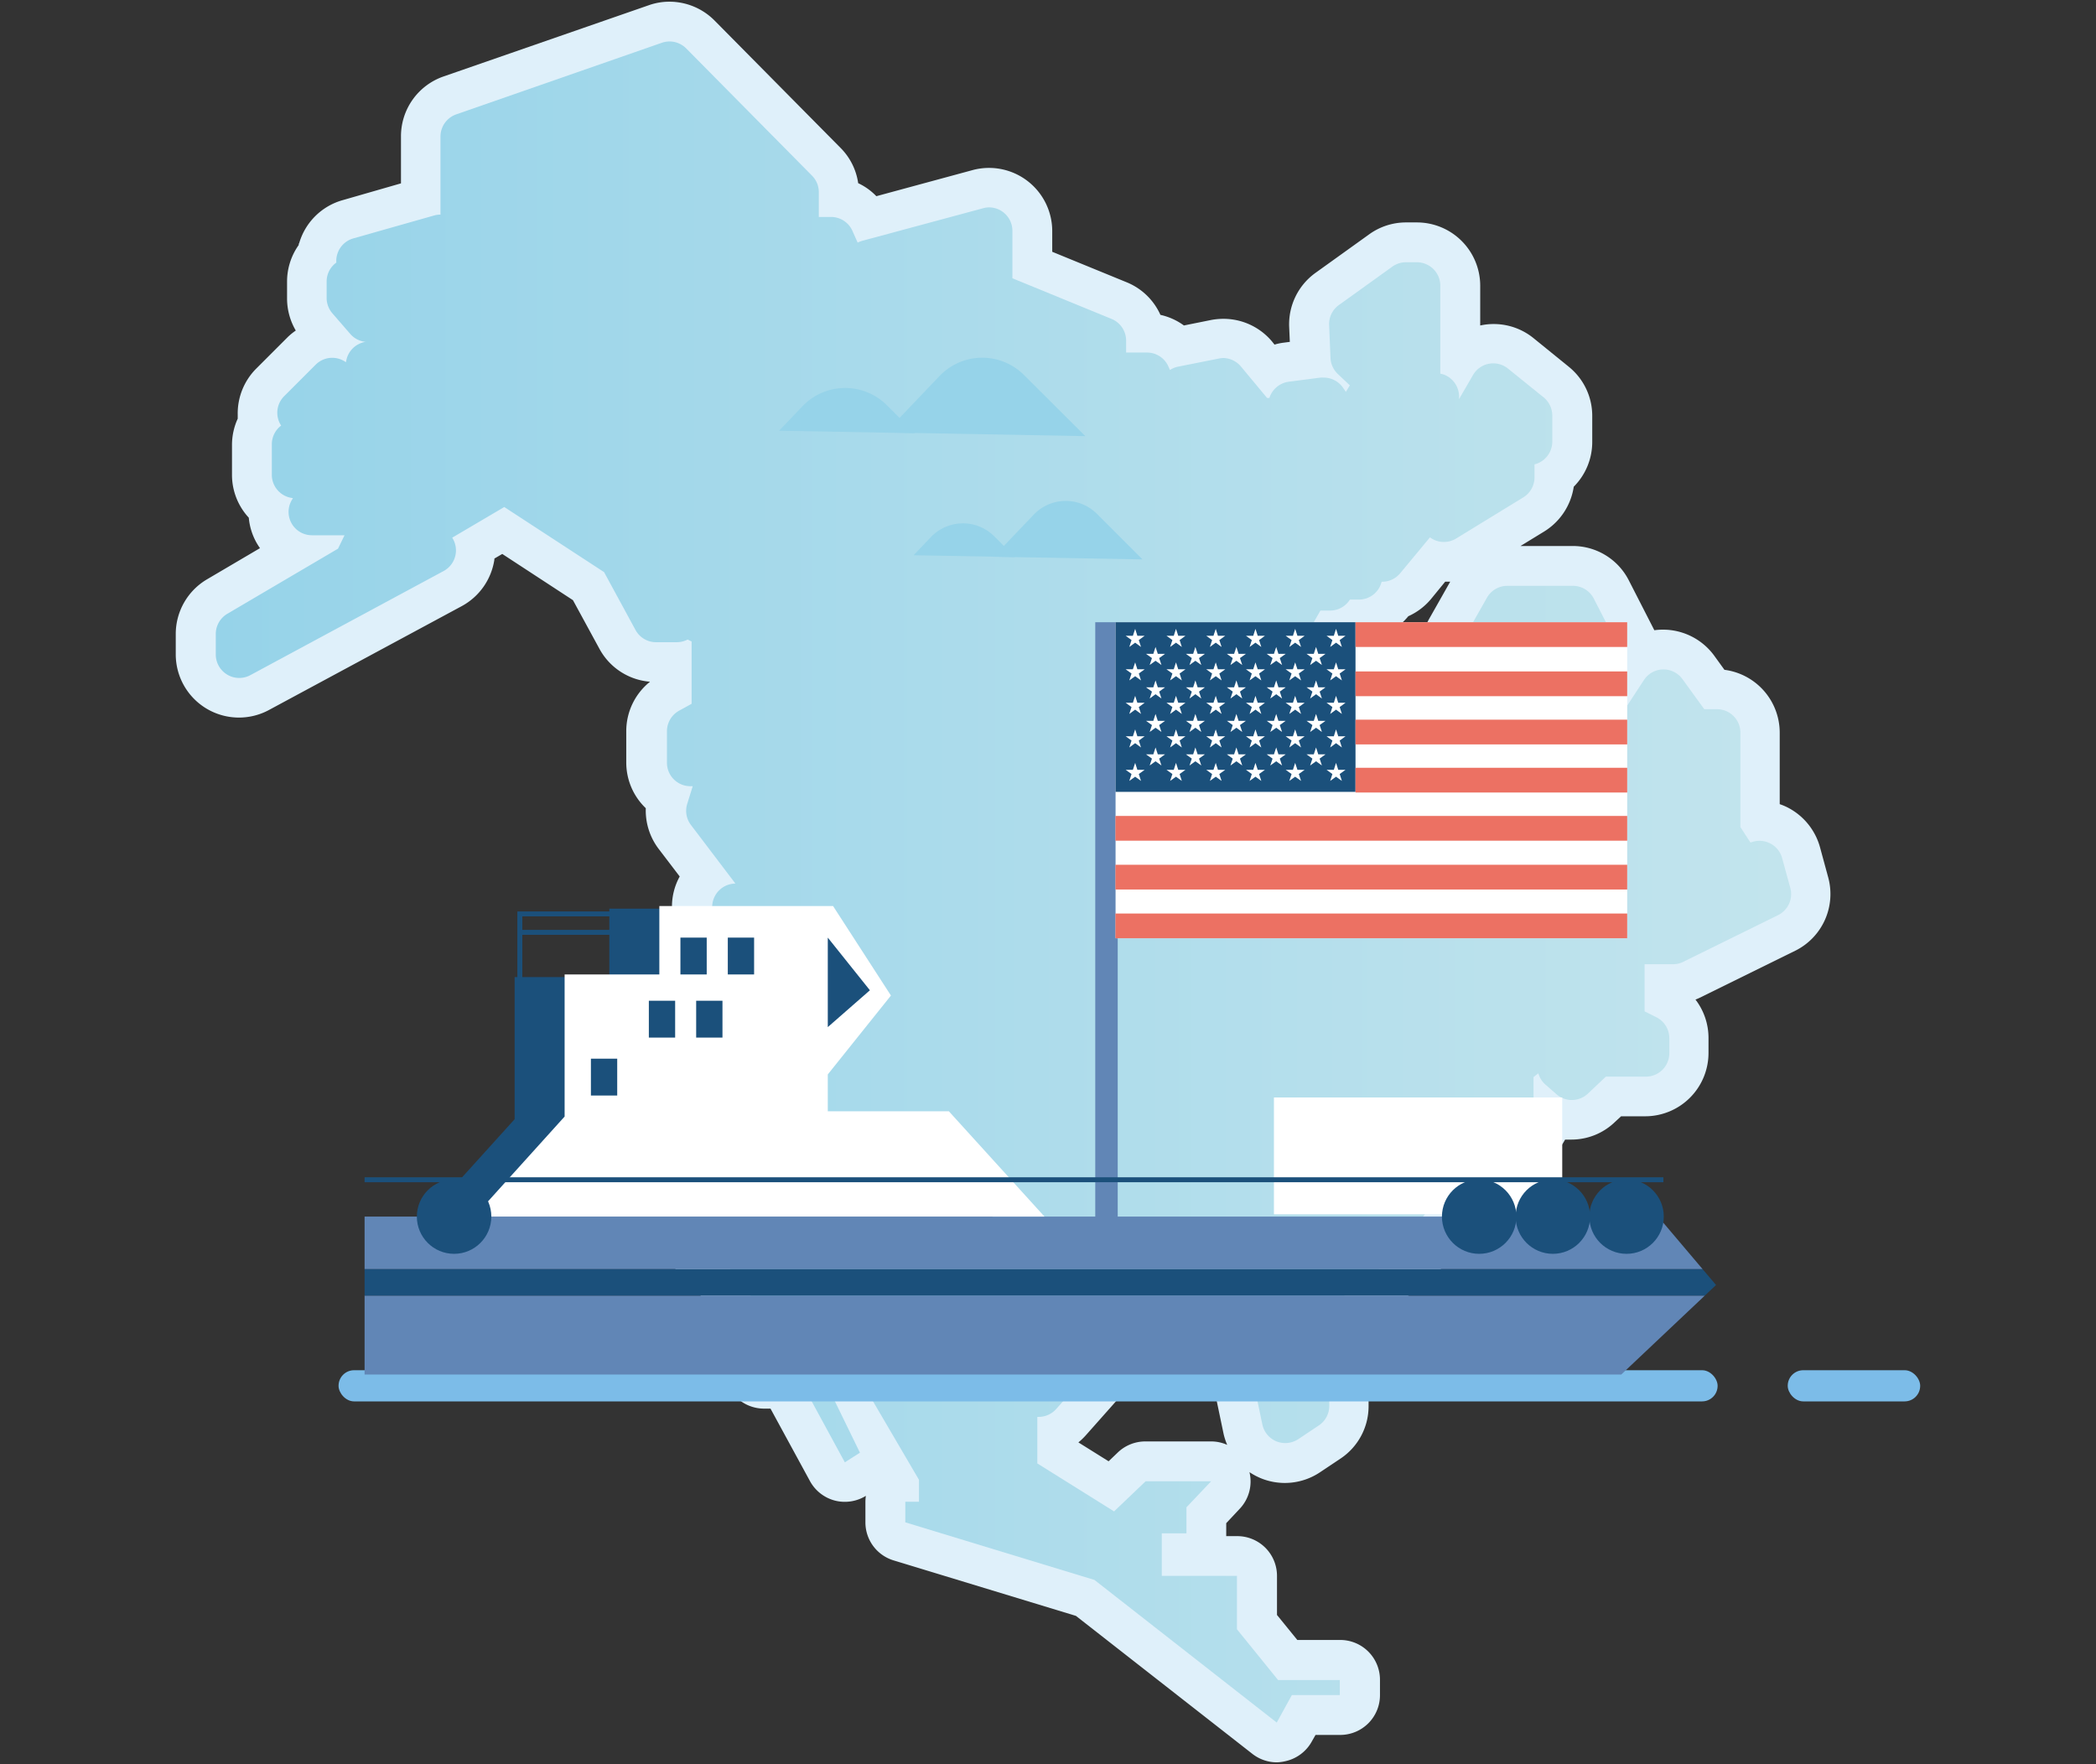 <svg xmlns="http://www.w3.org/2000/svg" xmlns:xlink="http://www.w3.org/1999/xlink" viewBox="0 0 322 271">
  <rect x="0" y="0" width="322" height="271" fill="#333333" stroke="none"/>
  <defs>
    <linearGradient id="a" data-name="未命名漸層 49" x1="33.12" y1="135.5" x2="275.17" y2="135.5" gradientUnits="userSpaceOnUse">
      <stop offset="0" stop-color="#96d3e9"/>
      <stop offset="0.99" stop-color="#c2e4ed"/>
    </linearGradient>
    <linearGradient id="b" x1="7912.86" y1="110.28" x2="7912.86" y2="98.3" gradientTransform="matrix(-1, -0.02, -0.02, 1, 8065.49, 72.3)" xlink:href="#a"/>
    <linearGradient id="c" x1="7934.13" y1="110.28" x2="7934.13" y2="98.3" gradientTransform="matrix(-1, -0.02, -0.02, 1, 8065.49, 72.3)" xlink:href="#a"/>
    <linearGradient id="d" x1="7899.86" y1="136.37" x2="7899.86" y2="127.41" gradientTransform="matrix(-1, -0.02, -0.02, 1, 8065.49, 72.3)" xlink:href="#a"/>
    <linearGradient id="e" x1="7915.78" y1="136.37" x2="7915.78" y2="127.41" gradientTransform="matrix(-1, -0.02, -0.02, 1, 8065.49, 72.3)" xlink:href="#a"/>
    <linearGradient id="f" x1="7849.08" y1="184.26" x2="7849.08" y2="175.3" gradientTransform="matrix(-1, -0.02, -0.02, 1, 8065.49, 72.3)" xlink:href="#a"/>
    <linearGradient id="g" x1="7864.99" y1="184.26" x2="7864.99" y2="175.3" gradientTransform="matrix(-1, -0.02, -0.02, 1, 8065.49, 72.3)" xlink:href="#a"/>
  </defs>
  
  <g>
    <path d="M196.17,270.74a6.13,6.13,0,0,1-3.77-1.3l-27.11-21.2-28-8.52a6.1,6.1,0,0,1-4.34-5.85v-3.15a6.86,6.86,0,0,1,.07-.92,6.14,6.14,0,0,1-4.75.73,6.13,6.13,0,0,1-3.84-3l-6.06-11.13h-1a6.12,6.12,0,0,1-6.11-6.12v-1.89a6.08,6.08,0,0,1,.62-2.69l-1.56-2.15a6.1,6.1,0,0,1-1.14-3,10.67,10.67,0,0,1-1-.91l-9.9-10.54a9.68,9.68,0,0,1-2.64-6.65V165a9.71,9.71,0,0,1,1.69-5.47l1.47-2.16V153.2a9.61,9.61,0,0,1,2.85-6.86l1.58-1.58V139.3a9.62,9.62,0,0,1,1.19-4.65l-3.21-4.21a9.76,9.76,0,0,1-2-6.28,9.7,9.7,0,0,1-3-7v-4.84a9.72,9.72,0,0,1,3.65-7.59,9.71,9.71,0,0,1-7.74-5l-4.1-7.53-10.86-7.1-1.21.71s0,.11,0,.16a9.78,9.78,0,0,1-5,7.14l-29.7,16A9.71,9.71,0,0,1,27,100.54V97.38A9.75,9.75,0,0,1,31.8,89l8.14-4.79c-.18-.25-.34-.51-.5-.78a9.61,9.61,0,0,1-1.22-3.9A9.67,9.67,0,0,1,35.64,73V68.32a9.7,9.7,0,0,1,.88-4c0-.21,0-.41,0-.61a9.75,9.75,0,0,1,2.84-7.08l4.85-4.85a9.36,9.36,0,0,1,1.23-1,9.75,9.75,0,0,1-1.34-4.93V43.25a9.7,9.7,0,0,1,1.79-5.61c0-.1,0-.21.08-.31a9.69,9.69,0,0,1,6.63-6.57l9-2.59V20.92a9.72,9.72,0,0,1,6.53-9.17L99.68.8a9.53,9.53,0,0,1,3.18-.54,9.78,9.78,0,0,1,6.9,2.88l19.38,19.59a9.61,9.61,0,0,1,2.7,5.41,9.42,9.42,0,0,1,2.79,2l14.75-4a9.71,9.71,0,0,1,12.27,9.37v3.17l11.45,4.69a9.68,9.68,0,0,1,5.17,5,9.69,9.69,0,0,1,3.61,1.63l4.17-.84a10.19,10.19,0,0,1,1.9-.18,9.72,9.72,0,0,1,7.49,3.51l.36.45a8.44,8.44,0,0,1,1.43-.3l.92-.12-.1-2.28a9.73,9.73,0,0,1,4-8.29l8.22-5.9A9.67,9.67,0,0,1,216,34.17h1.68a9.73,9.73,0,0,1,9.72,9.71V50l.31-.06a9.48,9.48,0,0,1,1.77-.16,9.69,9.69,0,0,1,6.1,2.16L241,56.34a9.68,9.68,0,0,1,3.61,7.55v4a9.73,9.73,0,0,1-2.84,6.88,9.78,9.78,0,0,1-4.54,6.88l-3.64,2.23h8a9.66,9.66,0,0,1,8.64,5.28l3.92,7.66a10.38,10.38,0,0,1,1.11-.09h.23a9.74,9.74,0,0,1,7.86,4l1.57,2.17a9.74,9.74,0,0,1,8.49,9.64v11a8.68,8.68,0,0,1,1.59.71,9.78,9.78,0,0,1,4.6,5.91l1.26,4.63a9.72,9.72,0,0,1-5.07,11.27l-14.54,7.16c-.25.12-.51.24-.78.34a9.67,9.67,0,0,1,2,5.9v2.32a9.73,9.73,0,0,1-9.71,9.71h-3.72l-1,.93a9.63,9.63,0,0,1-6.66,2.65c-.32,0-.63,0-.94,0a9.7,9.7,0,0,1-8.54,5.1h-3.59a9.69,9.69,0,0,1-2.73,4.87,9.74,9.74,0,0,1-2,5.3,9.67,9.67,0,0,1-3.58,5.89l-9.75,7.62V216a9.67,9.67,0,0,1-4.32,8.08l-3.16,2.11a9.72,9.72,0,0,1-9.06.91,10.23,10.23,0,0,1-1.76-.94,6.1,6.1,0,0,1-1.5,5.63L188.38,234v1.57c0,.14,0,.28,0,.42h1.69a6.1,6.1,0,0,1,6.11,6.11v6l3.12,3.84h6.57A6.11,6.11,0,0,1,212,258.1v2.31a6.11,6.11,0,0,1-6.11,6.12H202.1l-.57,1a6.15,6.15,0,0,1-4.13,3.05A6.41,6.41,0,0,1,196.17,270.74Zm-25.86-46.25,1.41-1.35a6.11,6.11,0,0,1,4.23-1.7h10.11a6,6,0,0,1,2.47.53,9.64,9.64,0,0,1-.6-1.91l-1.07-5.12h-7.12a9.66,9.66,0,0,1-6.1-2.14l-6.86,7.73a10.13,10.13,0,0,1-1.11,1.06Zm48.25-109.81.34.18v-6.31a9.72,9.72,0,0,1,.73-3.7,9.74,9.74,0,0,1-.1-9.73l3.26-5.76c-.25,0-.51,0-.77,0L219.86,92a9.72,9.72,0,0,1-3.51,2.67A9.72,9.72,0,0,1,210,98.18a9.57,9.57,0,0,1-3.37,1.5l-2,3.6,1.92,5.11Z" fill="#dff0fa"/>
    <path d="M275.05,136.46l-1.27-4.64a3.61,3.61,0,0,0-3.47-2.65,3.76,3.76,0,0,0-1,.14l-.4.12-1.54-2.37V112.55a3.6,3.6,0,0,0-3.6-3.6h-1.95l-3.35-4.62a3.61,3.61,0,0,0-2.91-1.49h-.09a3.61,3.61,0,0,0-2.92,1.63l-2.87,4.39v-6.63a3.61,3.61,0,0,0-.4-1.64L244.87,92a3.61,3.61,0,0,0-3.2-2H231.56a3.58,3.58,0,0,0-3.13,1.83l-3.58,6.32A3.59,3.59,0,0,0,226,102.9l1,.7,0,.64-1.49,2.4a3.57,3.57,0,0,0-.55,1.91v11.23l-7.34,3.6v-.09a3.6,3.6,0,0,0-1.94-3.19l-14.15-7.37-3.77-10,5.09-8.93h1.48a3.59,3.59,0,0,0,3.05-1.69h1.38a3.58,3.58,0,0,0,3.49-2.74h.09a3.6,3.6,0,0,0,2.77-1.31l4.57-5.51c.12.09.25.17.38.25a3.6,3.6,0,0,0,3.64-.07l10.32-6.32a3.62,3.62,0,0,0,1.72-3.07v-2a3.6,3.6,0,0,0,2.73-3.5v-4a3.63,3.63,0,0,0-1.33-2.8l-5.48-4.42a3.61,3.61,0,0,0-2.26-.8,3.68,3.68,0,0,0-.66.06,3.58,3.58,0,0,0-2.45,1.74l-2.14,3.69v-.42A3.61,3.61,0,0,0,222,57.62a3.19,3.19,0,0,0-.73-.21V43.88a3.6,3.6,0,0,0-3.6-3.59H216a3.59,3.59,0,0,0-2.1.67l-8.21,5.9a3.58,3.58,0,0,0-1.5,3.07l.21,5.06a3.62,3.62,0,0,0,1.12,2.46l1.85,1.75-.61,1-.44-.64a3.6,3.6,0,0,0-3-1.55,3.55,3.55,0,0,0-.46,0l-4.85.63a3.62,3.62,0,0,0-3,2.5h-.35l-4-4.81A3.64,3.64,0,0,0,188,55a3.33,3.33,0,0,0-.7.07l-6.32,1.26a3.57,3.57,0,0,0-1.24.51l-.24-.53a3.58,3.58,0,0,0-3.29-2.15H173V52.31A3.6,3.6,0,0,0,170.78,49l-15.25-6.25V35.46a3.6,3.6,0,0,0-1.41-2.86,3.55,3.55,0,0,0-2.18-.74A3.4,3.4,0,0,0,151,32L132.45,37a4.12,4.12,0,0,0-.69.27L131,35.57a3.6,3.6,0,0,0-3.33-2.24h-1.88V29.56a3.57,3.57,0,0,0-1-2.53L105.42,7.44a3.64,3.64,0,0,0-2.56-1.07,3.7,3.7,0,0,0-1.18.2l-31.59,11a3.61,3.61,0,0,0-2.42,3.4v12a3.63,3.63,0,0,0-1,.14L54.26,36.63a3.6,3.6,0,0,0-2.45,2.44,3.45,3.45,0,0,0-.14,1.27,3.58,3.58,0,0,0-1.49,2.91v2.53a3.62,3.62,0,0,0,.88,2.35l2.74,3.16a3.61,3.61,0,0,0,2.47,1.24l-.19,0a3.6,3.6,0,0,0-2.92,3.09l-.06,0a3.59,3.59,0,0,0-4.6.4l-4.85,4.85a3.59,3.59,0,0,0-.46,4.51,3.6,3.6,0,0,0-1.43,2.88V73A3.6,3.6,0,0,0,45,76.52l-.16.28a3.59,3.59,0,0,0,3.09,5.43h5l-1,2.06-17,10a3.61,3.61,0,0,0-1.78,3.1v3.16a3.6,3.6,0,0,0,1.76,3.09,3.55,3.55,0,0,0,1.84.51,3.59,3.59,0,0,0,1.71-.43l29.7-16a3.6,3.6,0,0,0,1.31-5.12l8-4.71,15.33,10,4.83,8.89a3.59,3.59,0,0,0,3.16,1.88h3.16a3.7,3.7,0,0,0,1.69-.41l.61.3v9.57l-1.94,1.07a3.61,3.61,0,0,0-1.85,3.15v4.84a3.6,3.6,0,0,0,3.6,3.6h.36l-.84,2.7a3.57,3.57,0,0,0,.57,3.26l6.83,9a3.6,3.6,0,0,0-3.57,3.6v8L106,150.66a3.6,3.6,0,0,0-1,2.54v6.05L102.41,163a3.65,3.65,0,0,0-.62,2v17.48a3.59,3.59,0,0,0,1,2.46l9.9,10.54a3.86,3.86,0,0,0,1.35.9l1.28.48V200l6.1,8.43h-4v1.89H122l7.79,14.33,2.32-1.48L121,200.38h3.62l1,.39,15.56,26.57v3.37h-2.1v3.16l29.06,8.85,28,21.91,2.32-4.22h7.37V258.1h-9.48l-6.32-7.8v-8.21H178.48v-6.53h3.79v-4l3.79-4H176l-4.85,4.63-11.79-7.37v-7.15h.21a3.6,3.6,0,0,0,2.69-1.21l9-10.16h5.06a3.62,3.62,0,0,0,3.44,2.53h11.58a4,4,0,0,0,.5,0l2.09,10a3.62,3.62,0,0,0,2.16,2.6,3.65,3.65,0,0,0,3.36-.34l3.16-2.11a3.59,3.59,0,0,0,1.6-3v-15.1l12.1-9.45a3.59,3.59,0,0,0,1.38-2.83v-1a3.6,3.6,0,0,0,1.9-3.17V181.6a3.61,3.61,0,0,0,2.94-3.54v-4H232a3.6,3.6,0,0,0,3.59-3.6v-5l.74-.57a3.56,3.56,0,0,0,1.09,1.73l1.69,1.48a3.59,3.59,0,0,0,4.84-.1l2.75-2.6h6.15a3.6,3.6,0,0,0,3.6-3.59v-2.32a3.6,3.6,0,0,0-2-3.22l-1.8-.9v-7.24H257a3.5,3.5,0,0,0,1.59-.37l14.54-7.16A3.6,3.6,0,0,0,275.05,136.46Z" fill="url(#a)"/>
    <g>
      <path d="M166.73,67l-9.41-9.38a9.07,9.07,0,0,0-13,.16l-8.26,8.66" fill="url(#b)"/>
      <path d="M140.56,66.55l-4.3-4.28a9.07,9.07,0,0,0-13,.16l-3.57,3.74" fill="url(#c)"/>
    </g>
    <g>
      <path d="M175.52,85.94l-7-7a6.79,6.79,0,0,0-9.71.12l-6.18,6.47" fill="url(#d)"/>
      <path d="M155.94,85.58l-3.21-3.2a6.8,6.8,0,0,0-9.71.12l-2.67,2.8" fill="url(#e)"/>
    </g>
    <g>
      <path d="M225.42,134.76l-7-7a6.79,6.79,0,0,0-9.71.12l-6.18,6.48" fill="url(#f)"/>
      <path d="M205.84,134.4l-3.21-3.21a6.81,6.81,0,0,0-9.72.12l-2.67,2.8" fill="url(#g)"/>
    </g>
    <g>
      <rect x="195.71" y="168.6" width="44.29" height="17.95" fill="#fff"/>
      <g>
        <rect x="52.01" y="210.5" width="211.86" height="4.79" rx="2.39" ry="2.39" fill="#7cbce8"/>
        <rect x="274.64" y="210.5" width="20.35" height="4.79" rx="2.39" ry="2.39" fill="#7cbce8"/>
        <rect x="168.26" y="95.59" width="3.45" height="92.16" fill="#6186b6"/>
        <g>
          <polygon points="65.17 187.3 79.06 171.94 79.06 150.1 93.61 150.1 93.61 139.59 120.3 139.59 129.19 153.34 119.49 165.47 119.49 171.13 138.09 171.13 152.78 187.3 65.17 187.3" fill="#1b507b"/>
          <polygon points="254.73 186.9 56.01 186.9 56.01 194.98 261.57 194.98 254.73 186.9" fill="#6186b6"/>
          <polygon points="56.01 211.16 249.07 211.16 261.91 199.03 56.01 199.03 56.01 211.16" fill="#6186b6"/>
          <polygon points="261.57 194.98 56.01 194.98 56.01 199.03 261.91 199.03 263.63 197.41 261.57 194.98" fill="#1b507b"/>
          <polygon points="72.86 186.9 86.74 171.53 86.74 149.7 101.29 149.7 101.29 139.19 127.98 139.19 136.87 152.94 127.17 165.06 127.17 170.72 145.77 170.72 160.46 186.9 72.86 186.9" fill="#fff"/>
          <polygon points="127.17 144.04 127.17 157.79 133.64 152.13 127.17 144.04" fill="#1b507b"/>
          <rect x="104.53" y="144.04" width="4.04" height="5.66" fill="#1b507b"/>
          <rect x="111.81" y="144.04" width="4.04" height="5.66" fill="#1b507b"/>
          <rect x="99.68" y="153.74" width="4.04" height="5.66" fill="#1b507b"/>
          <rect x="90.78" y="162.64" width="4.04" height="5.66" fill="#1b507b"/>
          <rect x="106.95" y="153.74" width="4.04" height="5.66" fill="#1b507b"/>
          <circle cx="69.76" cy="186.9" r="5.72" fill="#1b507b"/>
          <circle cx="227.24" cy="186.9" r="5.72" fill="#1b507b"/>
          <circle cx="238.56" cy="186.9" r="5.72" fill="#1b507b"/>
          <circle cx="249.88" cy="186.9" r="5.72" fill="#1b507b"/>
          <polyline points="79.86 152.33 79.86 140.4 95.63 140.4" fill="none" stroke="#1b507b" stroke-miterlimit="10" stroke-width="0.76"/>
          <line x1="79.86" y1="143.23" x2="97.25" y2="143.23" fill="none" stroke="#1b507b" stroke-miterlimit="10" stroke-width="0.76"/>
          <line x1="56.01" y1="181.24" x2="255.54" y2="181.24" fill="none" stroke="#1b507b" stroke-miterlimit="10" stroke-width="0.76"/>
        </g>
        <g>
          <rect x="171.38" y="95.59" width="78.6" height="48.55" fill="#fff"/>
          <rect x="171.38" y="95.59" width="36.86" height="26.06" fill="#1b507b"/>
          <polygon points="174.39 96.61 174.73 97.67 175.85 97.67 174.95 98.33 175.29 99.39 174.39 98.73 173.49 99.39 173.83 98.33 172.93 97.67 174.04 97.67 174.39 96.61" fill="#fff"/>
          <polygon points="180.66 96.61 181.01 97.67 182.12 97.67 181.22 98.33 181.56 99.39 180.66 98.73 179.76 99.39 180.11 98.33 179.2 97.67 180.32 97.67 180.66 96.61" fill="#fff"/>
          <polygon points="186.77 96.61 187.11 97.67 188.23 97.67 187.32 98.33 187.67 99.39 186.77 98.73 185.87 99.39 186.21 98.33 185.31 97.67 186.42 97.67 186.77 96.61" fill="#fff"/>
          <polygon points="192.87 96.61 193.22 97.67 194.33 97.67 193.43 98.33 193.77 99.39 192.87 98.73 191.97 99.39 192.31 98.33 191.41 97.67 192.53 97.67 192.87 96.61" fill="#fff"/>
          <polygon points="198.97 96.61 199.32 97.67 200.43 97.67 199.53 98.33 199.88 99.39 198.97 98.73 198.07 99.39 198.42 98.33 197.51 97.67 198.63 97.67 198.97 96.61" fill="#fff"/>
          <polygon points="202.18 99.39 202.52 100.45 203.63 100.45 202.73 101.1 203.08 102.16 202.18 101.51 201.27 102.16 201.62 101.1 200.72 100.45 201.83 100.45 202.18 99.39" fill="#fff"/>
          <polygon points="196.06 99.39 196.4 100.45 197.51 100.45 196.61 101.1 196.96 102.16 196.06 101.51 195.15 102.16 195.5 101.1 194.6 100.45 195.71 100.45 196.06 99.39" fill="#fff"/>
          <polygon points="189.94 99.39 190.28 100.45 191.4 100.45 190.49 101.1 190.84 102.16 189.94 101.51 189.03 102.16 189.38 101.1 188.48 100.45 189.59 100.45 189.94 99.39" fill="#fff"/>
          <polygon points="183.64 99.39 183.99 100.45 185.1 100.45 184.2 101.1 184.55 102.16 183.64 101.51 182.74 102.16 183.09 101.1 182.19 100.45 183.3 100.45 183.64 99.39" fill="#fff"/>
          <polygon points="177.52 99.39 177.87 100.45 178.98 100.45 178.08 101.1 178.43 102.16 177.52 101.51 176.62 102.16 176.97 101.1 176.06 100.45 177.18 100.45 177.52 99.39" fill="#fff"/>
          <polygon points="205.25 96.61 205.59 97.67 206.71 97.67 205.81 98.33 206.15 99.39 205.25 98.73 204.35 99.39 204.69 98.33 203.79 97.67 204.91 97.67 205.25 96.61" fill="#fff"/>
          <polygon points="174.39 101.76 174.73 102.82 175.85 102.82 174.95 103.47 175.29 104.53 174.39 103.88 173.49 104.53 173.83 103.47 172.93 102.82 174.04 102.82 174.39 101.76" fill="#fff"/>
          <polygon points="180.66 101.76 181.01 102.82 182.12 102.82 181.22 103.47 181.56 104.53 180.66 103.88 179.76 104.53 180.11 103.47 179.2 102.82 180.32 102.82 180.66 101.76" fill="#fff"/>
          <polygon points="186.77 101.76 187.11 102.82 188.23 102.82 187.32 103.47 187.67 104.53 186.77 103.88 185.87 104.53 186.21 103.47 185.31 102.82 186.42 102.82 186.77 101.76" fill="#fff"/>
          <polygon points="192.87 101.76 193.22 102.82 194.33 102.82 193.43 103.47 193.77 104.53 192.87 103.88 191.97 104.53 192.31 103.47 191.41 102.82 192.53 102.82 192.87 101.76" fill="#fff"/>
          <polygon points="198.97 101.76 199.32 102.82 200.43 102.82 199.53 103.47 199.88 104.53 198.97 103.88 198.07 104.53 198.42 103.47 197.51 102.82 198.63 102.82 198.97 101.76" fill="#fff"/>
          <polygon points="202.18 104.53 202.52 105.59 203.63 105.59 202.73 106.25 203.08 107.31 202.18 106.65 201.27 107.31 201.62 106.25 200.72 105.59 201.83 105.59 202.18 104.53" fill="#fff"/>
          <polygon points="196.06 104.53 196.4 105.59 197.51 105.59 196.61 106.25 196.96 107.31 196.06 106.65 195.15 107.31 195.5 106.25 194.6 105.59 195.71 105.59 196.06 104.53" fill="#fff"/>
          <polygon points="189.94 104.53 190.28 105.59 191.4 105.59 190.49 106.25 190.84 107.31 189.94 106.65 189.03 107.31 189.38 106.25 188.48 105.59 189.59 105.59 189.94 104.53" fill="#fff"/>
          <polygon points="183.64 104.53 183.99 105.59 185.1 105.59 184.2 106.25 184.55 107.31 183.64 106.65 182.74 107.31 183.09 106.25 182.19 105.59 183.3 105.59 183.64 104.53" fill="#fff"/>
          <polygon points="177.52 104.53 177.87 105.59 178.98 105.59 178.08 106.25 178.43 107.31 177.52 106.65 176.62 107.31 176.97 106.25 176.06 105.59 177.18 105.59 177.52 104.53" fill="#fff"/>
          <polygon points="205.25 101.76 205.59 102.82 206.71 102.82 205.81 103.47 206.15 104.53 205.25 103.88 204.35 104.53 204.69 103.47 203.79 102.82 204.91 102.82 205.25 101.76" fill="#fff"/>
          <polygon points="174.39 106.9 174.73 107.96 175.85 107.96 174.95 108.62 175.29 109.68 174.39 109.02 173.49 109.68 173.83 108.62 172.93 107.96 174.04 107.96 174.39 106.9" fill="#fff"/>
          <polygon points="180.66 106.9 181.01 107.96 182.12 107.96 181.22 108.62 181.56 109.68 180.66 109.02 179.76 109.68 180.11 108.62 179.2 107.96 180.32 107.96 180.66 106.9" fill="#fff"/>
          <polygon points="186.77 106.9 187.11 107.96 188.23 107.96 187.32 108.62 187.67 109.68 186.77 109.02 185.87 109.68 186.21 108.62 185.31 107.96 186.42 107.96 186.77 106.9" fill="#fff"/>
          <polygon points="192.87 106.9 193.22 107.96 194.33 107.96 193.43 108.62 193.77 109.68 192.87 109.02 191.97 109.68 192.31 108.62 191.41 107.96 192.53 107.96 192.87 106.9" fill="#fff"/>
          <polygon points="198.97 106.9 199.32 107.96 200.43 107.96 199.53 108.62 199.88 109.68 198.97 109.02 198.07 109.68 198.42 108.62 197.51 107.96 198.63 107.96 198.97 106.9" fill="#fff"/>
          <polygon points="202.18 109.68 202.52 110.74 203.63 110.74 202.73 111.39 203.08 112.45 202.18 111.8 201.27 112.45 201.62 111.39 200.72 110.74 201.83 110.74 202.18 109.68" fill="#fff"/>
          <polygon points="196.06 109.68 196.4 110.74 197.51 110.74 196.61 111.39 196.96 112.45 196.06 111.8 195.15 112.45 195.5 111.39 194.6 110.74 195.71 110.74 196.06 109.68" fill="#fff"/>
          <polygon points="189.94 109.68 190.28 110.74 191.4 110.74 190.49 111.39 190.84 112.45 189.94 111.8 189.03 112.45 189.38 111.39 188.48 110.74 189.59 110.74 189.94 109.68" fill="#fff"/>
          <polygon points="183.64 109.68 183.99 110.74 185.1 110.74 184.2 111.39 184.55 112.45 183.64 111.8 182.74 112.45 183.09 111.39 182.19 110.74 183.3 110.74 183.64 109.68" fill="#fff"/>
          <polygon points="177.52 109.68 177.87 110.74 178.98 110.74 178.08 111.39 178.43 112.45 177.52 111.8 176.62 112.45 176.97 111.39 176.06 110.74 177.18 110.74 177.52 109.68" fill="#fff"/>
          <polygon points="205.25 106.9 205.59 107.96 206.71 107.96 205.81 108.62 206.15 109.68 205.25 109.02 204.35 109.68 204.69 108.62 203.79 107.96 204.91 107.96 205.25 106.9" fill="#fff"/>
          <polygon points="174.39 112.05 174.73 113.11 175.85 113.11 174.95 113.77 175.29 114.83 174.39 114.17 173.49 114.83 173.83 113.77 172.93 113.11 174.04 113.11 174.39 112.05" fill="#fff"/>
          <polygon points="180.66 112.05 181.01 113.11 182.12 113.11 181.22 113.77 181.56 114.83 180.66 114.17 179.76 114.83 180.11 113.77 179.2 113.11 180.32 113.11 180.66 112.05" fill="#fff"/>
          <polygon points="186.77 112.05 187.11 113.11 188.23 113.11 187.32 113.77 187.67 114.83 186.77 114.17 185.87 114.83 186.21 113.77 185.31 113.11 186.42 113.11 186.77 112.05" fill="#fff"/>
          <polygon points="192.87 112.05 193.22 113.11 194.33 113.11 193.43 113.77 193.77 114.83 192.87 114.17 191.97 114.83 192.31 113.77 191.41 113.11 192.53 113.11 192.87 112.05" fill="#fff"/>
          <polygon points="198.97 112.05 199.32 113.11 200.43 113.11 199.53 113.77 199.88 114.83 198.97 114.17 198.07 114.83 198.42 113.77 197.51 113.11 198.63 113.11 198.97 112.05" fill="#fff"/>
          <polygon points="202.18 114.83 202.52 115.89 203.63 115.89 202.73 116.54 203.08 117.6 202.18 116.95 201.27 117.6 201.62 116.54 200.72 115.89 201.83 115.89 202.18 114.83" fill="#fff"/>
          <polygon points="196.06 114.83 196.4 115.89 197.51 115.89 196.61 116.54 196.96 117.6 196.06 116.95 195.15 117.6 195.5 116.54 194.6 115.89 195.71 115.89 196.06 114.83" fill="#fff"/>
          <polygon points="189.94 114.83 190.28 115.89 191.4 115.89 190.49 116.54 190.84 117.6 189.94 116.95 189.03 117.6 189.38 116.54 188.48 115.89 189.59 115.89 189.94 114.83" fill="#fff"/>
          <polygon points="183.64 114.83 183.99 115.89 185.1 115.89 184.2 116.54 184.55 117.6 183.64 116.95 182.74 117.6 183.09 116.54 182.19 115.89 183.3 115.89 183.64 114.83" fill="#fff"/>
          <polygon points="177.52 114.83 177.87 115.89 178.98 115.89 178.08 116.54 178.43 117.6 177.52 116.95 176.62 117.6 176.97 116.54 176.06 115.89 177.18 115.89 177.52 114.83" fill="#fff"/>
          <polygon points="205.25 112.05 205.59 113.11 206.71 113.11 205.81 113.77 206.15 114.83 205.25 114.17 204.35 114.83 204.69 113.77 203.79 113.11 204.91 113.11 205.25 112.05" fill="#fff"/>
          <polygon points="174.39 117.2 174.73 118.26 175.85 118.26 174.95 118.91 175.29 119.97 174.39 119.32 173.49 119.97 173.83 118.91 172.93 118.26 174.04 118.26 174.39 117.2" fill="#fff"/>
          <polygon points="180.66 117.2 181.01 118.26 182.12 118.26 181.22 118.91 181.56 119.97 180.66 119.32 179.76 119.97 180.11 118.91 179.2 118.26 180.32 118.26 180.66 117.2" fill="#fff"/>
          <polygon points="186.77 117.2 187.11 118.26 188.23 118.26 187.32 118.91 187.67 119.97 186.77 119.32 185.87 119.97 186.21 118.91 185.31 118.26 186.42 118.26 186.77 117.2" fill="#fff"/>
          <polygon points="192.87 117.2 193.22 118.26 194.33 118.26 193.43 118.91 193.77 119.97 192.87 119.32 191.97 119.97 192.31 118.91 191.41 118.26 192.53 118.26 192.87 117.2" fill="#fff"/>
          <polygon points="198.97 117.2 199.32 118.26 200.43 118.26 199.53 118.91 199.88 119.97 198.97 119.32 198.07 119.97 198.42 118.91 197.51 118.26 198.63 118.26 198.97 117.2" fill="#fff"/>
          <polygon points="205.25 117.2 205.59 118.26 206.71 118.26 205.81 118.91 206.15 119.97 205.25 119.32 204.35 119.97 204.69 118.91 203.79 118.26 204.91 118.26 205.25 117.2" fill="#fff"/>
          <rect x="208.24" y="95.59" width="41.74" height="3.8" fill="#ec7163"/>
          <rect x="208.24" y="103.15" width="41.74" height="3.8" fill="#ec7163"/>
          <rect x="208.24" y="110.56" width="41.74" height="3.8" fill="#ec7163"/>
          <rect x="208.24" y="117.95" width="41.74" height="3.8" fill="#ec7163"/>
          <rect x="171.36" y="125.35" width="78.62" height="3.8" fill="#ec7163"/>
          <rect x="171.36" y="132.85" width="78.62" height="3.8" fill="#ec7163"/>
          <rect x="171.36" y="140.34" width="78.62" height="3.8" fill="#ec7163"/>
        </g>
      </g>
    </g>
  </g>
</svg>
